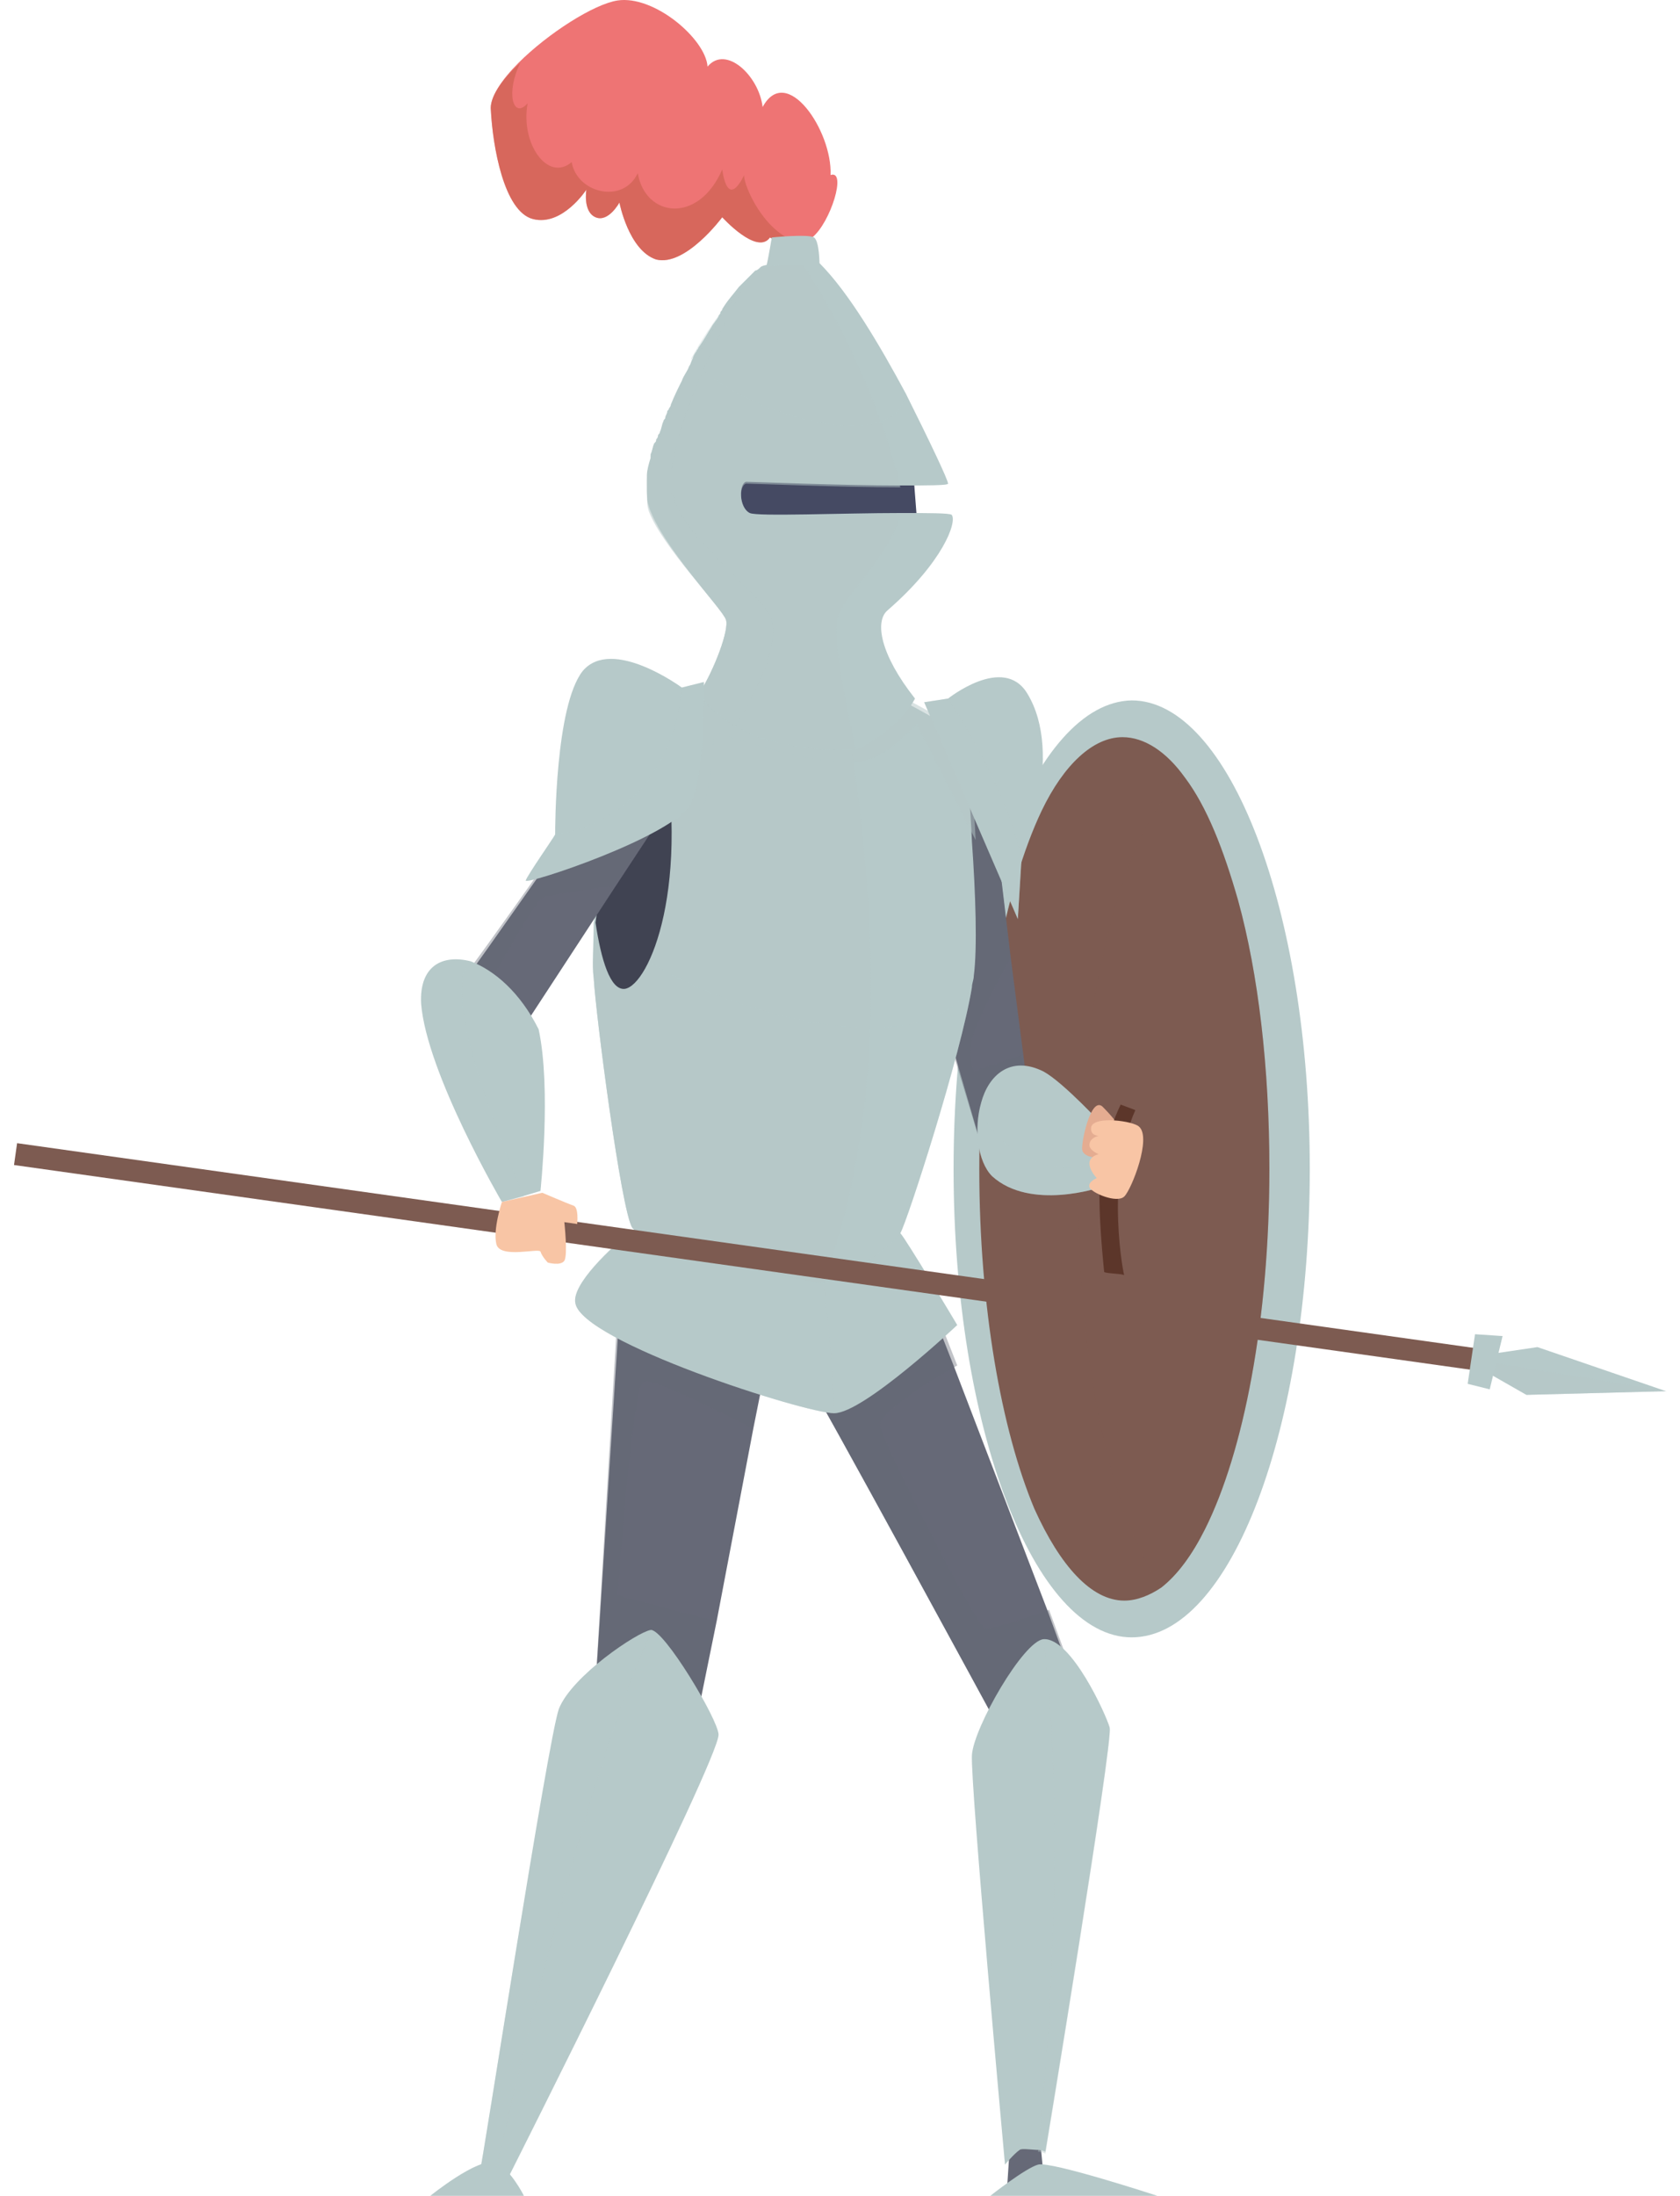 <svg width="111" height="145" viewBox="0 0 111 145" fill="none" xmlns="http://www.w3.org/2000/svg">
<path d="M68.706 141.118L68.948 143.666C68.948 143.666 66.522 144.879 66.522 144.757C66.522 144.636 66.765 141.118 66.765 141.118H68.706Z" fill="#666977"/>
<path d="M39.227 113.216L45.899 114.187L47.355 107.029L49.781 94.291L50.509 90.652L40.925 86.649L39.227 113.216Z" fill="#666977"/>
<path opacity="0.4" d="M39.227 113.216L45.899 114.187L47.233 107.029L40.804 105.331C40.804 105.331 41.774 91.744 42.502 91.258C42.987 90.894 47.719 93.321 49.66 94.291L50.388 90.652L40.804 86.649L39.227 113.216Z" fill="#666977"/>
<path d="M53.421 91.258C53.663 91.38 65.916 113.944 65.916 113.944L69.191 113.095L71.496 112.488L71.011 111.275L69.191 106.301L63.004 90.166L61.67 86.77L53.421 91.258Z" fill="#666977"/>
<path opacity="0.4" d="M53.421 91.258C53.663 91.38 65.916 113.944 65.916 113.944L69.191 113.095L71.132 111.275L69.313 106.301C67.978 106.786 65.431 107.636 65.067 107.514C64.46 107.272 58.395 95.383 58.152 94.17C58.031 93.321 61.306 91.258 63.247 90.166L61.913 86.77L53.421 91.258Z" fill="#666977"/>
<path d="M63.004 77.186C63.004 94.291 68.342 108.121 74.772 108.121C81.323 108.121 86.539 94.291 86.539 77.186C86.539 60.081 81.201 46.251 74.772 46.251C68.342 46.373 63.004 60.202 63.004 77.186Z" fill="#B6C9C9"/>
<path d="M64.703 77.186C64.703 86.284 66.158 94.412 68.342 99.629C70.04 103.39 72.103 105.695 74.286 105.695C75.136 105.695 75.985 105.331 76.713 104.845C77.805 103.996 78.775 102.662 79.624 100.963C82.172 95.868 83.87 87.134 83.87 77.186C83.87 70.514 83.142 64.327 81.808 59.474C80.837 56.078 79.745 53.287 78.29 51.346C77.077 49.648 75.621 48.678 74.165 48.678C72.224 48.678 70.283 50.497 68.827 53.53C66.401 58.625 64.703 67.36 64.703 77.186Z" fill="#7D5B51"/>
<path opacity="0.2" d="M71.253 79.006C71.253 88.104 72.709 96.232 74.893 101.449C75.499 102.783 76.106 103.875 76.713 104.846C77.804 103.996 78.775 102.662 79.624 100.964C82.172 95.868 83.87 87.134 83.87 77.186C83.87 70.514 83.142 64.327 81.808 59.474C80.837 56.078 79.745 53.288 78.29 51.347C77.198 52.196 76.227 53.53 75.378 55.229C72.952 60.445 71.253 69.18 71.253 79.006Z" fill="#7D5B51"/>
<path d="M60.335 31.087L60.578 34.241L48.083 34.363L48.446 30.845L60.335 31.087Z" fill="#454A63"/>
<path d="M61.67 65.055L62.034 66.025L65.067 76.458L65.309 76.944L65.794 75.73L67.857 71.606L67.614 69.665L66.765 63.114L65.794 54.986L64.339 52.438L63.975 52.56L62.398 53.288L62.034 59.353L61.912 61.901L61.67 65.055Z" fill="#666977"/>
<path opacity="0.4" d="M61.791 60.081V61.901L61.913 66.025L65.067 76.458L65.795 75.852L67.736 71.606L67.493 69.665L64.339 70.757C64.339 70.757 63.975 69.786 64.218 68.694C64.339 67.845 65.916 64.812 66.765 63.235L65.795 55.107L64.339 52.438L63.975 52.56L63.732 53.166L62.034 59.232L61.791 60.081Z" fill="#666977"/>
<path d="M38.014 86.042C38.378 88.59 53.178 93.321 55.119 93.321C57.06 93.321 63.247 87.498 63.247 87.498C63.247 87.498 59.85 81.796 59.486 81.432L42.745 80.462C42.745 80.462 42.381 80.704 41.896 81.189C40.319 82.403 37.771 84.829 38.014 86.042Z" fill="#B6C9C9"/>
<path opacity="0.4" d="M38.014 86.042C38.378 88.59 53.178 93.321 55.119 93.321C55.119 93.321 54.998 88.832 54.391 84.707L41.775 81.189C40.319 82.403 37.771 84.829 38.014 86.042Z" fill="#B6C9C9"/>
<path d="M39.227 64.57C39.348 66.875 41.047 79.976 41.775 81.068C42.502 82.16 53.542 84.829 54.391 84.708C55.24 84.586 59.001 82.403 59.486 81.432C59.971 80.583 63.49 69.665 64.218 65.176C64.218 64.934 64.339 64.691 64.339 64.448C64.581 62.629 64.46 58.989 64.218 55.593C64.096 52.802 63.853 50.255 63.732 49.163C63.732 48.799 63.732 48.556 63.732 48.556C63.732 48.556 63.611 48.556 63.49 48.435C62.64 47.95 59.486 46.13 59.244 46.13L51.844 46.009L46.142 45.888L44.201 46.251L44.08 46.373L43.594 47.465L39.834 57.169C39.834 57.169 39.712 58.14 39.47 59.474C39.348 59.96 39.348 60.445 39.227 60.93C39.227 62.265 39.106 63.72 39.227 64.57Z" fill="#B6C9C9"/>
<path opacity="0.5" d="M43.23 51.225L43.594 55.714C43.594 55.714 45.899 54.258 46.505 53.045C47.112 51.832 46.991 48.071 47.355 48.314C47.718 48.556 54.269 50.74 56.938 50.255C58.394 50.012 59.607 48.799 60.578 47.828L64.46 55.471C64.338 52.681 64.096 50.133 63.974 49.042L63.732 48.314C62.883 47.828 59.728 46.009 59.486 46.009L52.086 45.887L46.384 45.766L44.443 46.13L44.322 46.251L43.23 51.225Z" fill="#B6C9C9"/>
<path opacity="0.5" d="M39.227 64.57C39.348 66.875 41.047 79.976 41.775 81.068C42.502 82.16 53.542 84.829 54.391 84.708C58.273 74.275 58.273 61.901 55.968 47.465L51.965 46.009L46.263 45.888L44.322 46.251L43.837 47.586L40.076 57.291C40.076 57.291 39.834 59.111 39.591 61.052C39.227 62.265 39.106 63.72 39.227 64.57Z" fill="#B6C9C9"/>
<path opacity="0.3" d="M39.227 64.57C39.348 66.874 41.047 79.976 41.774 81.068C42.502 82.16 53.542 84.829 54.391 84.707C55.24 84.586 59.001 82.403 59.486 81.432C59.971 80.583 63.489 69.665 64.217 65.176C59.607 71.727 42.623 64.448 42.26 62.75C42.138 61.901 40.925 60.688 39.591 59.596C39.469 60.081 39.469 60.566 39.348 61.051C39.227 62.265 39.105 63.72 39.227 64.57Z" fill="#B6C9C9"/>
<path d="M47.961 40.914C48.204 41.52 47.233 44.189 46.142 45.887C46.748 46.615 47.597 47.343 48.568 47.95C51.601 49.769 56.575 49.527 56.575 49.527C56.575 49.527 59.365 48.192 60.456 46.13C58.152 43.218 57.788 41.035 58.637 40.307C62.276 37.153 63.247 34.484 62.883 33.999C62.761 33.877 61.306 33.877 59.486 33.877C55.725 33.877 50.024 34.12 49.538 33.877C48.81 33.514 48.81 31.936 49.296 31.815C49.66 31.815 55.604 32.058 59.486 32.058C61.306 32.058 62.64 32.058 62.64 31.936C62.64 31.694 61.427 29.146 59.85 25.992C58.152 22.838 56.089 19.32 54.148 17.379C54.148 17.379 53.663 17.379 53.056 17.379C52.086 17.379 50.63 17.379 50.266 17.622C50.145 17.743 50.024 17.864 49.902 17.864C49.781 17.985 49.781 17.985 49.66 18.107C49.417 18.349 49.296 18.471 49.053 18.713C48.932 18.835 48.932 18.835 48.81 18.956C48.447 19.441 48.083 19.805 47.719 20.412C47.719 20.533 47.597 20.533 47.597 20.654C47.597 20.776 47.476 20.776 47.476 20.897C47.355 21.14 47.112 21.382 46.991 21.625C46.748 21.989 46.506 22.474 46.142 22.959C46.142 23.081 46.02 23.081 46.02 23.202C45.899 23.323 45.778 23.566 45.778 23.687C45.656 23.808 45.656 24.051 45.535 24.172C45.414 24.536 45.171 24.779 45.05 25.143C44.807 25.628 44.565 26.113 44.322 26.72C44.322 26.841 44.201 26.963 44.201 26.963C44.201 27.084 44.079 27.084 44.079 27.205C44.079 27.327 43.958 27.448 43.958 27.569C43.958 27.691 43.837 27.691 43.837 27.812C43.715 28.054 43.715 28.297 43.594 28.54C43.594 28.661 43.473 28.661 43.473 28.782C43.473 28.904 43.351 29.025 43.351 29.025C43.351 29.146 43.352 29.146 43.23 29.268C43.109 29.51 43.109 29.753 42.987 29.995C42.987 30.117 42.987 30.117 42.987 30.238C42.866 30.602 42.745 31.087 42.745 31.33C42.745 31.451 42.745 31.451 42.745 31.573C42.745 31.694 42.745 31.694 42.745 31.815C42.745 31.936 42.745 31.936 42.745 32.058C42.745 32.664 42.745 33.028 42.866 33.392C43.715 36.061 47.719 40.186 47.961 40.914Z" fill="#B6C9C9"/>
<path d="M32.434 7.31C32.555 9.615 33.283 13.982 35.224 14.467C37.165 14.953 38.742 12.526 38.742 12.526C38.742 12.526 38.499 13.982 39.349 14.346C40.198 14.71 40.926 13.376 40.926 13.376C40.926 13.376 41.532 16.53 43.352 17.136C45.293 17.622 47.719 14.346 47.719 14.346C47.719 14.346 50.024 16.894 50.873 15.681C50.873 15.681 51.601 16.166 52.45 16.166C52.814 16.166 53.3 16.044 53.663 15.681C54.877 14.71 55.968 11.192 54.877 11.556C54.998 8.644 51.965 4.156 50.388 7.067C50.145 5.005 47.962 2.943 46.749 4.398C46.627 2.579 43.23 -0.333 40.804 0.031C39.227 0.274 36.194 2.215 34.253 4.156C33.162 5.248 32.312 6.461 32.434 7.31Z" fill="#EE7474"/>
<path opacity="0.5" d="M32.434 7.31C32.555 9.615 33.283 13.982 35.224 14.467C37.165 14.953 38.742 12.526 38.742 12.526C38.742 12.526 38.499 13.982 39.349 14.346C40.198 14.71 40.925 13.376 40.925 13.376C40.925 13.376 41.532 16.53 43.352 17.136C45.293 17.622 47.719 14.346 47.719 14.346C47.719 14.346 50.024 16.894 50.873 15.681C50.873 15.681 51.601 16.166 52.45 16.166L52.208 15.802C50.145 14.831 49.053 11.92 49.175 11.556C48.204 13.497 47.84 12.041 47.719 11.192C46.142 14.831 42.624 14.346 42.139 11.434C41.168 13.497 38.135 12.769 37.771 10.707C36.194 12.041 34.375 9.494 34.86 6.825C33.889 7.916 33.404 6.097 34.375 4.156C33.161 5.248 32.312 6.461 32.434 7.31Z" fill="#C15A45"/>
<path d="M54.148 17.5C54.148 17.5 52.207 18.349 50.63 17.622C50.751 17.136 50.994 15.681 50.994 15.681C50.994 15.681 53.42 15.438 53.784 15.681C54.148 15.923 54.148 17.5 54.148 17.5Z" fill="#B6C9C9"/>
<path opacity="0.5" d="M47.961 40.913C48.204 41.52 47.233 44.189 46.142 45.887C46.748 46.615 47.597 47.343 48.568 47.95C51.601 49.769 56.575 49.527 56.575 49.527C56.575 49.527 54.876 42.491 55.361 40.792C55.725 39.336 58.88 36.546 59.486 33.999C55.725 33.999 50.024 34.241 49.538 33.999C48.81 33.635 48.81 32.058 49.296 31.936C49.66 31.936 55.604 32.179 59.486 32.179C58.88 29.267 56.696 22.959 53.056 17.5C52.086 17.5 50.63 17.5 50.266 17.743C50.145 17.864 50.024 17.985 49.902 17.985C49.781 18.107 49.781 18.107 49.66 18.228C49.417 18.471 49.296 18.592 49.053 18.835C48.932 18.956 48.932 18.956 48.81 19.077C48.447 19.562 48.083 19.926 47.719 20.533C47.719 20.654 47.597 20.654 47.597 20.776C47.597 20.897 47.476 20.897 47.476 21.018C47.355 21.261 47.112 21.503 46.991 21.746C46.748 22.11 46.506 22.595 46.142 23.081C46.142 23.202 46.02 23.202 46.02 23.323C45.899 23.445 45.778 23.687 45.778 23.808C45.656 23.93 45.656 24.172 45.535 24.294C45.414 24.658 45.171 24.9 45.05 25.264C44.807 25.749 44.565 26.235 44.322 26.841C44.322 26.962 44.201 27.084 44.201 27.084C44.201 27.205 44.079 27.205 44.079 27.326C44.079 27.448 43.958 27.569 43.958 27.69C43.958 27.812 43.837 27.812 43.837 27.933C43.715 28.176 43.715 28.418 43.594 28.661C43.594 28.782 43.473 28.782 43.473 28.904C43.473 29.025 43.351 29.146 43.351 29.146C43.351 29.267 43.352 29.267 43.23 29.389C43.109 29.631 43.109 29.874 42.987 30.117C42.987 30.238 42.987 30.238 42.987 30.359C42.866 30.723 42.745 31.209 42.745 31.451C42.745 31.572 42.745 31.572 42.745 31.694C42.745 31.815 42.745 31.815 42.745 31.936C42.745 32.058 42.745 32.058 42.745 32.179C42.745 32.785 42.745 33.15 42.866 33.513C43.715 36.061 47.719 40.186 47.961 40.913Z" fill="#B6C9C9"/>
<path opacity="0.3" d="M45.656 23.687C48.568 27.084 58.879 30.359 59.85 26.113C58.151 22.959 56.089 19.441 54.148 17.5C54.148 17.5 53.663 17.5 53.056 17.5C52.086 17.5 50.63 17.5 50.266 17.743C48.689 19.077 46.991 21.261 45.656 23.687Z" fill="#B6C9C9"/>
<path opacity="0.5" d="M47.961 40.914C48.204 41.52 47.233 44.189 46.142 45.887C46.748 46.615 47.597 47.343 48.568 47.95C50.024 45.645 51.843 42.005 50.752 40.428C48.932 38.002 44.322 34.727 44.322 31.936C44.322 28.418 47.355 22.353 49.053 19.077C48.932 19.199 48.932 19.199 48.81 19.32C48.447 19.805 48.083 20.169 47.719 20.776C47.719 20.897 47.597 20.897 47.597 21.018C47.597 21.14 47.476 21.14 47.476 21.261C47.355 21.503 47.112 21.746 46.991 21.989C46.748 22.353 46.506 22.838 46.142 23.323C46.142 23.445 46.02 23.445 46.02 23.566C45.899 23.687 45.778 23.93 45.778 24.051C45.656 24.172 45.656 24.415 45.535 24.536C45.414 24.9 45.171 25.143 45.05 25.507C44.807 25.992 44.565 26.477 44.322 27.084C44.322 27.205 44.201 27.326 44.201 27.326C44.201 27.448 44.079 27.448 44.079 27.569C44.079 27.691 43.958 27.812 43.958 27.933C43.958 28.054 43.837 28.054 43.837 28.176C43.715 28.418 43.715 28.661 43.594 28.904C43.594 29.025 43.473 29.025 43.473 29.146C43.473 29.268 43.351 29.389 43.351 29.389C43.351 29.51 43.352 29.51 43.23 29.631C43.109 29.874 43.109 30.117 42.987 30.359C42.987 30.481 42.987 30.481 42.987 30.602C42.866 30.966 42.745 31.451 42.745 31.694C42.745 31.815 42.745 31.815 42.745 31.936C42.745 32.058 42.745 32.058 42.745 32.179C42.745 32.3 42.745 32.3 42.745 32.422C42.745 33.028 42.745 33.392 42.866 33.756C43.715 36.061 47.719 40.186 47.961 40.914Z" fill="#B6C9C9"/>
<path d="M39.348 60.93C39.712 63.356 40.319 65.419 41.289 65.297C42.866 65.055 45.778 58.504 43.594 47.586L39.834 57.291C39.955 57.169 39.591 58.989 39.348 60.93Z" fill="#404352"/>
<path d="M61.063 46.373L67.25 60.688L67.493 56.684C67.493 56.684 70.404 49.891 67.857 45.766C66.28 43.218 62.64 46.13 62.64 46.13L61.063 46.373Z" fill="#B6C9C9"/>
<path opacity="0.4" d="M61.063 46.373L67.25 60.688L67.493 56.684C66.522 51.832 62.64 46.13 62.64 46.13L61.063 46.373Z" fill="#B6C9C9"/>
<path d="M34.496 67.966L40.683 58.504L44.201 53.166L44.929 52.074L39.106 52.802C39.106 52.802 38.62 53.53 37.892 54.622C35.951 57.291 32.433 62.386 30.735 64.691C30.128 65.419 29.886 65.904 29.765 66.025C29.522 66.147 34.496 67.966 34.496 67.966Z" fill="#666977"/>
<path opacity="0.4" d="M30.613 64.57L32.312 65.055C32.312 65.055 35.345 59.353 35.951 59.232C36.315 59.111 38.863 58.746 40.561 58.504L44.079 53.166C44.079 53.166 40.319 54.015 37.771 54.501C35.951 57.169 32.312 62.265 30.613 64.57Z" fill="#666977"/>
<path d="M27.823 66.268C28.187 70.878 33.161 79.37 33.161 79.37L34.496 79.006L35.709 78.642C35.709 78.642 36.437 71.848 35.587 67.966C34.374 65.54 32.676 64.084 31.099 63.478C29.158 62.993 27.702 63.842 27.823 66.268Z" fill="#B6C9C9"/>
<path d="M65.552 77.671C68.099 79.976 72.709 78.399 72.709 78.399L72.83 76.458L72.952 74.396C72.952 74.396 70.283 71.484 68.948 70.756C66.765 69.665 65.309 70.999 64.824 72.819C64.338 74.517 64.581 76.701 65.552 77.671Z" fill="#B6C9C9"/>
<path opacity="0.3" d="M65.552 77.671C68.099 79.976 72.709 78.399 72.709 78.399L72.83 76.458C69.797 78.399 65.066 75.488 64.824 72.94C64.338 74.517 64.581 76.701 65.552 77.671Z" fill="#B6C9C9"/>
<path d="M73.923 74.396C73.923 74.275 73.437 73.668 72.831 73.061C72.103 72.455 71.496 75.124 71.496 75.852C71.496 76.458 72.588 76.458 72.588 76.458L73.68 76.216L73.923 74.396Z" fill="#E4AC91"/>
<path d="M75.014 73.304C72.952 77.914 74.286 84.465 74.286 84.222C74.286 84.101 72.952 84.101 72.952 83.98C72.952 83.858 72.467 79.734 72.709 77.307C73.073 74.881 74.044 72.94 74.044 72.94L75.014 73.304Z" fill="#5C362A"/>
<path d="M1.129 75.489L0.926 76.931L97.636 90.515L97.838 89.073L1.129 75.489Z" fill="#7D5B51"/>
<path d="M101.582 88.954L98.306 89.439V89.924V90.652L100.854 92.108L110.074 91.865L101.582 88.954Z" fill="#B6C9C9"/>
<path opacity="0.5" d="M98.306 89.924V90.652L100.854 92.108L110.074 91.865L98.306 89.924Z" fill="#B6C9C9"/>
<path d="M98.428 91.744L96.972 91.38L97.457 88.104L99.277 88.226L98.428 91.744Z" fill="#B6C9C9"/>
<path d="M31.705 143.423C31.705 143.544 32.191 143.666 32.676 143.666C33.161 143.666 33.646 143.666 33.646 143.666C33.646 143.666 47.476 116.249 47.476 114.55C47.476 113.58 43.837 107.514 42.987 107.636C42.138 107.757 37.771 110.668 36.922 112.852C36.194 114.914 31.827 143.18 31.705 143.423Z" fill="#B6C9C9"/>
<path d="M66.401 142.938C66.401 142.938 67.007 142.21 67.371 141.967C67.493 141.846 68.221 141.967 68.585 141.967C68.827 141.967 69.07 142.088 69.07 142.088C69.07 142.088 73.558 114.914 73.316 114.065C73.073 113.216 70.768 108.121 68.948 108.242C67.614 108.363 64.339 114.065 64.217 115.885C64.096 117.705 66.401 142.938 66.401 142.938Z" fill="#B6C9C9"/>
<path opacity="0.4" d="M68.585 142.088C68.828 142.088 69.07 142.21 69.07 142.21C69.07 142.21 73.559 115.036 73.316 114.186C73.074 113.337 70.769 108.242 68.949 108.363C70.647 121.587 68.828 140.026 68.585 142.088Z" fill="#B6C9C9"/>
<path opacity="0.4" d="M31.705 143.423C31.705 143.544 32.191 143.666 32.676 143.666C33.525 140.148 38.741 116.613 43.109 107.636C42.26 107.757 37.892 110.669 37.043 112.852C36.194 114.915 31.827 143.18 31.705 143.423Z" fill="#B6C9C9"/>
<path d="M34.617 145H28.43C28.43 145 31.584 142.452 32.676 142.816C33.647 143.059 34.617 145 34.617 145Z" fill="#B6C9C9"/>
<path d="M65.431 145C65.431 145 67.736 143.18 68.585 142.938C69.434 142.695 76.47 145 76.47 145H65.431Z" fill="#B6C9C9"/>
<path d="M34.738 58.14C34.617 58.504 44.564 55.228 45.656 53.045C46.627 50.861 46.505 45.038 46.505 45.038L45.05 45.402C45.05 45.402 40.44 42.005 38.499 44.31C36.679 46.615 36.679 54.743 36.679 55.107C36.558 55.35 34.859 57.776 34.738 58.14Z" fill="#B6C9C9"/>
<path opacity="0.3" d="M34.738 58.14C34.617 58.504 44.564 55.228 45.656 53.045C46.627 50.861 46.505 45.038 46.505 45.038L45.05 45.402C44.2 53.773 37.771 54.986 36.679 55.107C36.558 55.35 34.859 57.776 34.738 58.14Z" fill="#B6C9C9"/>
<path opacity="0.3" d="M31.099 63.599C28.916 65.176 33.283 75.973 34.617 79.006L33.283 79.37C33.283 79.37 28.309 70.878 27.945 66.268C27.702 63.842 29.158 62.992 31.099 63.599Z" fill="#B6C9C9"/>
<path d="M35.83 78.763C35.83 78.763 37.529 79.491 37.892 79.612C38.256 79.734 38.135 80.826 38.135 80.826L37.286 80.704C37.286 80.704 37.529 82.888 37.286 83.252C37.043 83.616 36.194 83.373 36.194 83.373C36.194 83.373 35.83 83.009 35.709 82.645C35.587 82.403 33.04 83.13 32.797 82.16C32.555 81.189 33.161 79.37 33.161 79.37L35.83 78.763Z" fill="#F8C5A5"/>
<path d="M75.257 74.396C76.106 75.124 74.772 78.521 74.286 79.006C73.801 79.491 72.103 78.763 71.981 78.399C71.86 78.035 72.467 77.793 72.467 77.793C72.467 77.793 71.981 77.308 71.981 76.822C71.981 76.337 72.588 76.216 72.588 76.216C72.588 76.216 71.981 75.973 71.981 75.609C71.981 75.124 72.588 75.002 72.588 75.002C72.588 75.002 71.981 75.002 72.103 74.396C72.345 73.668 74.893 74.032 75.257 74.396Z" fill="#F8C5A5"/>
</svg>
